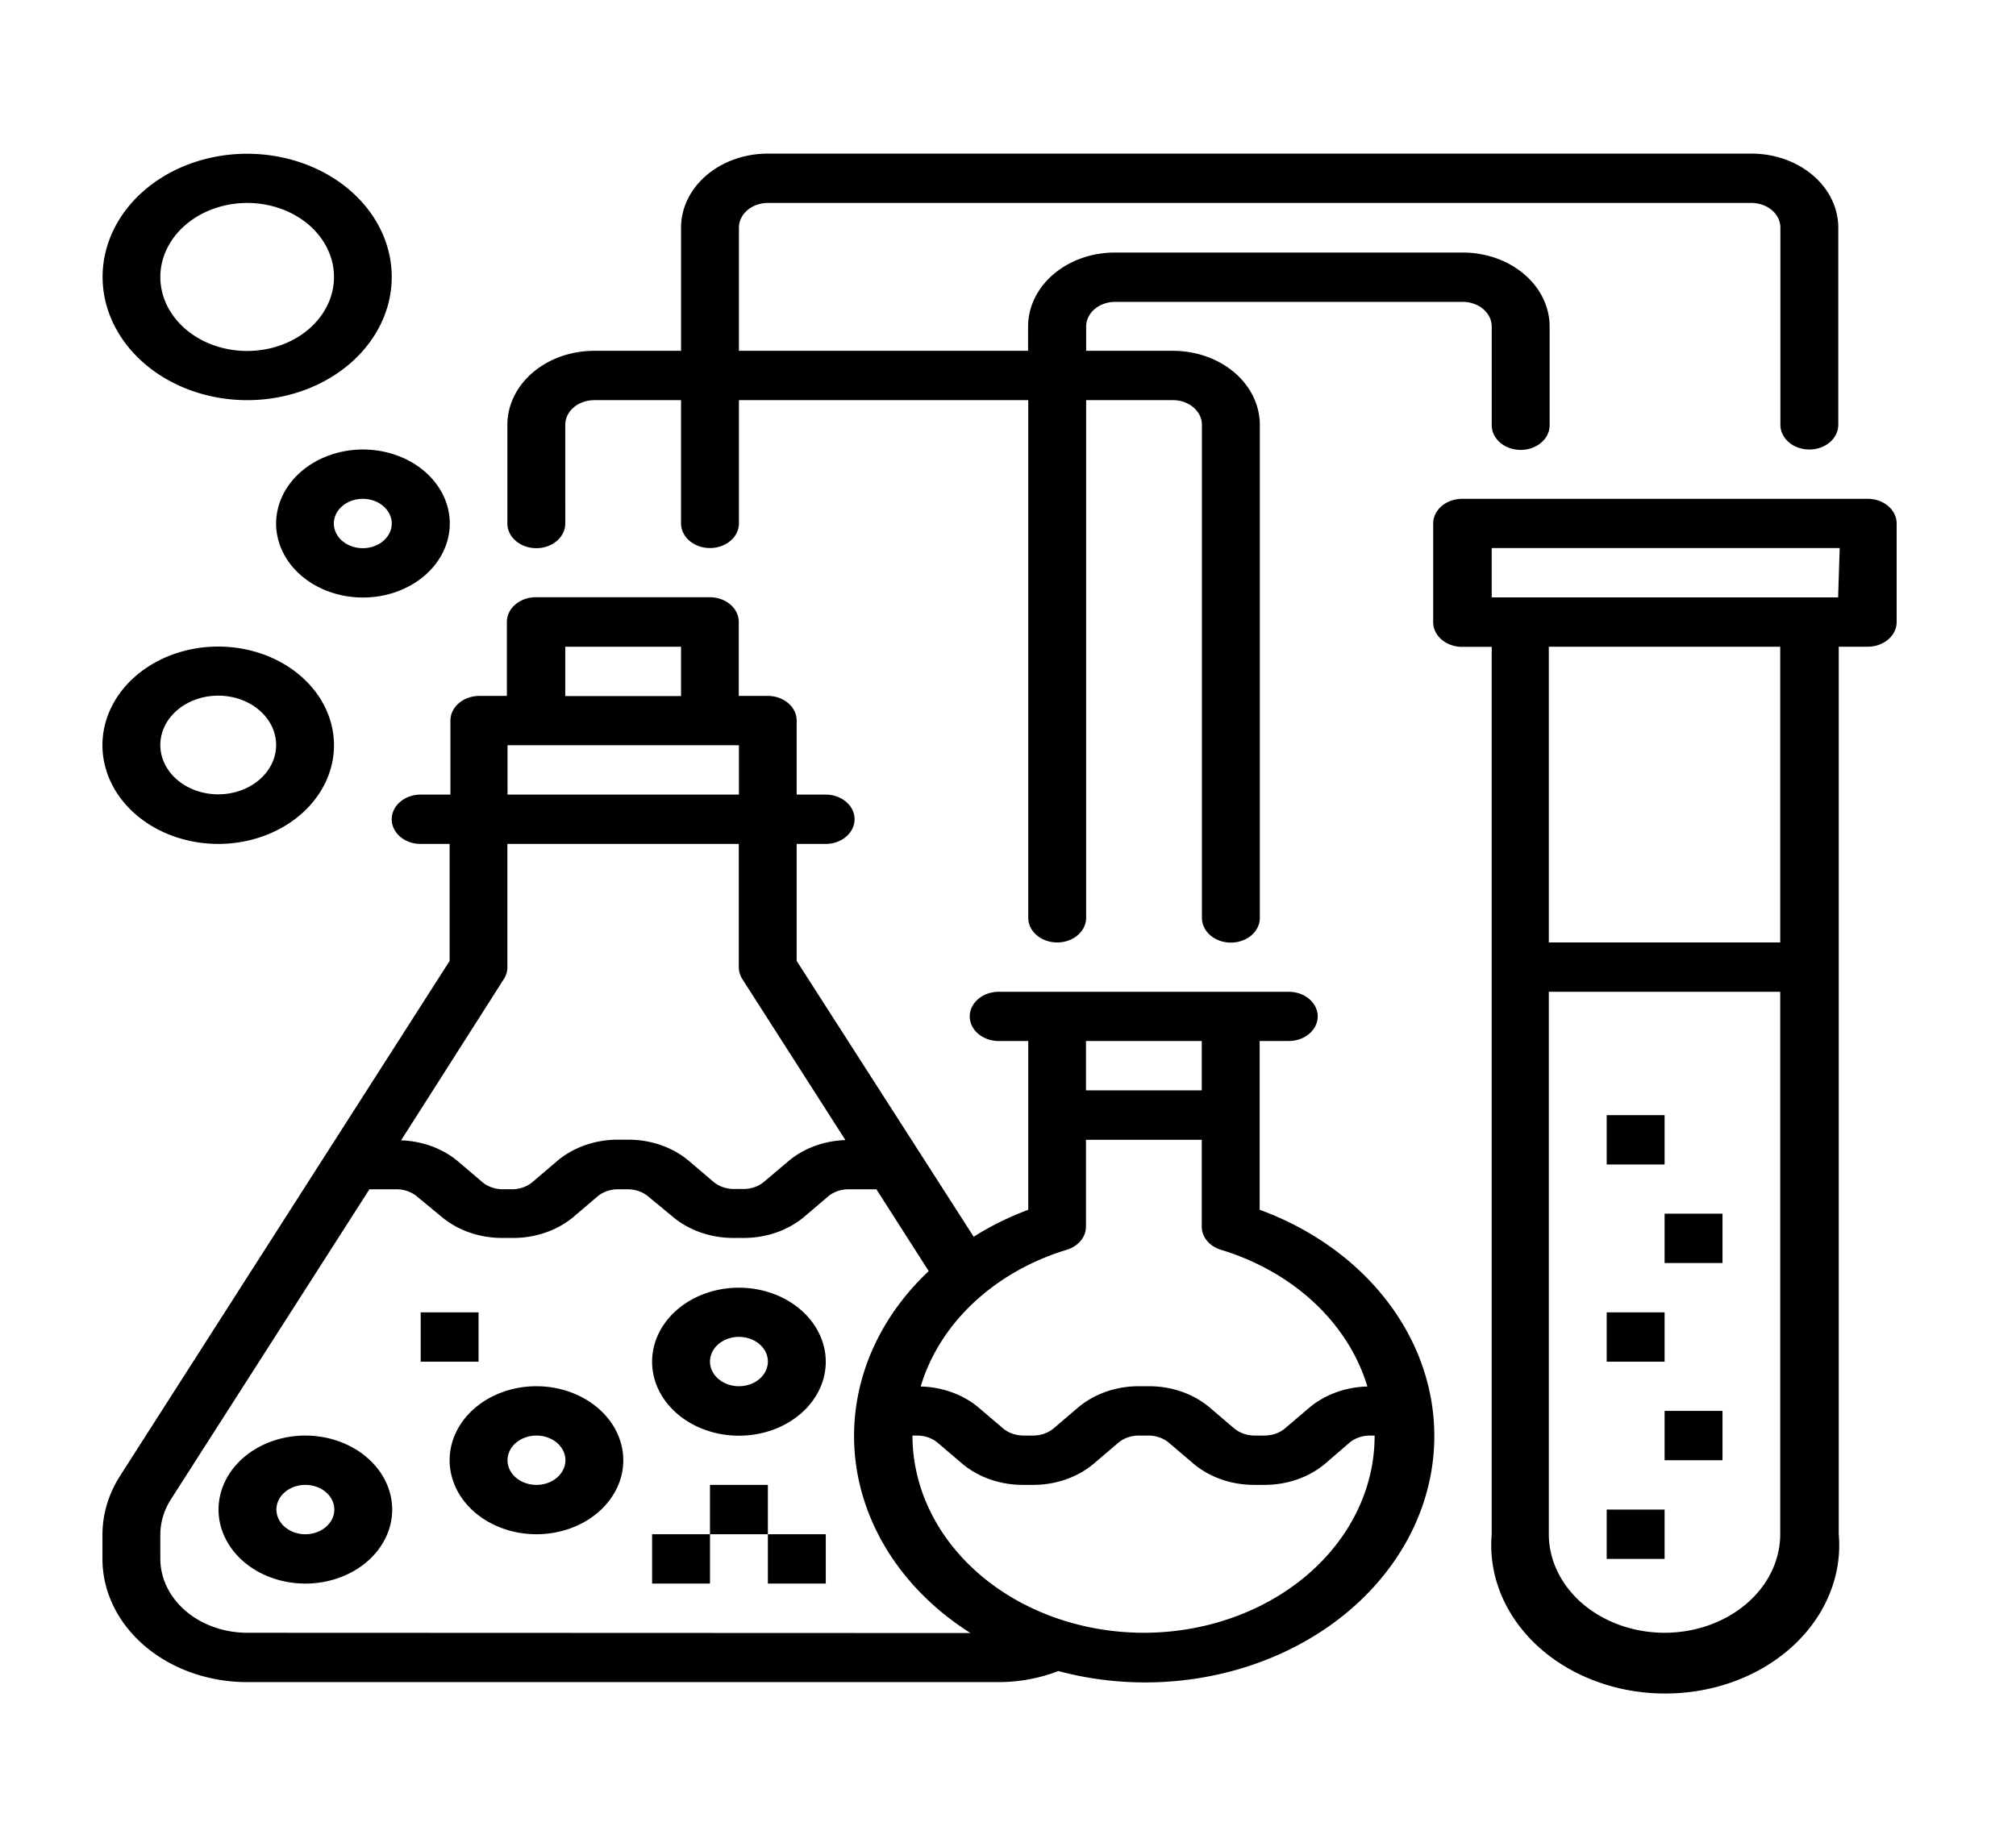 <?xml version="1.0" encoding="UTF-8" standalone="no"?>
<svg
   id="Layer_1"
   data-name="Layer 1"
   viewBox="0 0 125 113"
   version="1.1"
   sodipodi:docname="quimica.svg"
   width="125"
   height="113"
   inkscape:version="1.2 (1:1.2.1+202207142221+cd75a1ee6d)"
   xmlns:inkscape="http://www.inkscape.org/namespaces/inkscape"
   xmlns:sodipodi="http://sodipodi.sourceforge.net/DTD/sodipodi-0.dtd"
   xmlns="http://www.w3.org/2000/svg"
   xmlns:svg="http://www.w3.org/2000/svg"
   xmlns:rdf="http://www.w3.org/1999/02/22-rdf-syntax-ns#"
   xmlns:cc="http://creativecommons.org/ns#"
   xmlns:dc="http://purl.org/dc/elements/1.1/">
  <defs
     id="defs987" />
  <sodipodi:namedview
     id="namedview985"
     pagecolor="#ffffff"
     bordercolor="#000000"
     borderopacity="0.25"
     inkscape:showpageshadow="2"
     inkscape:pageopacity="0.0"
     inkscape:pagecheckerboard="0"
     inkscape:deskcolor="#d1d1d1"
     showgrid="false"
     inkscape:zoom="4.4532627"
     inkscape:cx="56.587724"
     inkscape:cy="74.776635"
     inkscape:window-width="1366"
     inkscape:window-height="671"
     inkscape:window-x="0"
     inkscape:window-y="27"
     inkscape:window-maximized="1"
     inkscape:current-layer="Layer_1" />
  <title
     id="title946">quimica</title>
  <path
     d="M 78.104,75.029 V 64.562 h 1.795 a 1.795,1.53 0 0 0 1.805,-1.522 v 0 A 1.795,1.53 0 0 0 79.909,61.511 H 61.961 a 1.795,1.53 0 0 0 -1.834,1.53 v 0 a 1.795,1.53 0 0 0 1.834,1.522 h 1.795 v 10.467 a 17.458,14.881 0 0 0 -3.384,1.672 L 49.397,59.596 v -7.257 h 1.795 a 1.795,1.53 0 0 0 1.795,-1.53 v 0 A 1.795,1.53 0 0 0 51.192,49.28 H 49.397 V 44.69 A 1.795,1.53 0 0 0 47.602,43.16 H 45.807 V 38.571 A 1.795,1.53 0 0 0 44.013,37.041 H 33.224 a 1.795,1.53 0 0 0 -1.795,1.53 v 4.59 h -1.707 a 1.795,1.53 0 0 0 -1.795,1.53 v 4.59 h -1.844 a 1.795,1.53 0 0 0 -1.795,1.53 v 0 a 1.795,1.53 0 0 0 1.795,1.53 h 1.795 v 7.257 L 7.45,91.524 a 8.994,7.666 0 0 0 -1.098,3.662 v 1.496 a 8.964,7.641 0 0 0 8.964,7.641 h 46.635 a 8.886,7.574 0 0 0 3.668,-0.686 17.928,15.282 0 0 0 12.485,-28.609 z M 74.514,64.562 v 3.06 H 67.335 V 64.562 Z M 66.139,77.512 A 1.795,1.53 0 0 0 67.335,76.075 V 70.691 H 74.514 V 76.075 a 1.785,1.522 0 0 0 1.197,1.438 14.349,12.231 0 0 1 9.072,8.477 5.355,4.565 0 0 0 -3.619,1.329 l -1.481,1.262 a 1.805,1.538 0 0 1 -1.265,0.451 h -0.637 a 1.805,1.538 0 0 1 -1.265,-0.451 l -1.481,-1.262 a 5.335,4.548 0 0 0 -3.805,-1.346 h -0.608 a 5.335,4.548 0 0 0 -3.805,1.346 l -1.481,1.262 a 1.805,1.538 0 0 1 -1.265,0.451 H 63.451 A 1.805,1.538 0 0 1 62.186,88.581 L 60.705,87.319 A 5.335,4.548 0 0 0 57.086,85.99 14.319,12.206 0 0 1 66.139,77.512 Z M 35.048,40.109 h 7.179 v 3.06 h -7.179 z m -3.58,6.111 h 14.349 v 3.06 H 31.469 Z M 31.243,60.717 A 1.765,1.505 0 0 0 31.459,59.981 v -7.641 h 14.349 v 7.641 a 1.873,1.597 0 0 0 0.216,0.736 l 6.395,9.99 a 5.316,4.531 0 0 0 -3.55,1.321 l -1.491,1.262 a 1.805,1.538 0 0 1 -1.265,0.451 h -0.618 a 1.805,1.538 0 0 1 -1.265,-0.451 l -1.481,-1.262 a 5.335,4.548 0 0 0 -3.805,-1.346 h -0.618 a 5.335,4.548 0 0 0 -3.805,1.346 l -1.481,1.262 a 1.805,1.538 0 0 1 -1.255,0.468 H 31.164 A 1.805,1.538 0 0 1 29.899,73.307 L 28.418,72.045 A 5.316,4.531 0 0 0 24.868,70.724 Z M 15.325,101.264 A 5.394,4.598 0 0 1 9.941,96.674 V 95.178 A 5.394,4.598 0 0 1 10.598,92.987 L 22.906,73.759 h 1.687 a 1.805,1.538 0 0 1 1.265,0.451 l 1.481,1.221 a 5.335,4.548 0 0 0 3.805,1.346 h 0.618 a 5.335,4.548 0 0 0 3.845,-1.346 l 1.481,-1.262 a 1.805,1.538 0 0 1 1.226,-0.41 h 0.618 a 1.805,1.538 0 0 1 1.265,0.451 l 1.481,1.221 a 5.335,4.548 0 0 0 3.805,1.346 h 0.618 a 5.335,4.548 0 0 0 3.805,-1.346 l 1.481,-1.262 a 1.805,1.538 0 0 1 1.265,-0.41 h 1.687 l 3.246,5.075 a 17.85,15.216 0 0 0 2.589,22.447 z m 55.6,0 A 14.358,12.239 0 0 1 56.576,89.033 h 0.304 a 1.805,1.538 0 0 1 1.265,0.451 l 1.481,1.262 a 5.335,4.548 0 0 0 3.805,1.346 h 0.618 a 5.335,4.548 0 0 0 3.805,-1.346 l 1.481,-1.262 a 1.805,1.538 0 0 1 1.265,-0.451 h 0.618 a 1.805,1.538 0 0 1 1.265,0.451 l 1.481,1.262 a 5.335,4.548 0 0 0 3.815,1.346 h 0.618 a 5.335,4.548 0 0 0 3.805,-1.346 l 1.461,-1.262 a 1.805,1.538 0 0 1 1.265,-0.451 h 0.304 A 14.319,12.206 0 0 1 70.915,101.264 Z"
     id="path948"
     style="stroke-width:0.906" />
  <path
     d="m 18.934,89.033 a 5.384,4.59 0 1 0 5.384,4.59 5.394,4.598 0 0 0 -5.384,-4.59 z m 0,6.12 a 1.795,1.53 0 1 1 1.795,-1.53 1.795,1.53 0 0 1 -1.795,1.53 z"
     id="path950"
     style="stroke-width:0.906" />
  <path
     d="m 33.263,85.973 a 5.384,4.59 0 1 0 5.384,4.59 5.394,4.598 0 0 0 -5.384,-4.59 z m 0,6.12 a 1.795,1.53 0 1 1 1.795,-1.53 1.795,1.53 0 0 1 -1.795,1.53 z"
     id="path952"
     style="stroke-width:0.906" />
  <path
     d="m 45.817,79.862 a 5.384,4.59 0 1 0 5.384,4.59 5.394,4.598 0 0 0 -5.384,-4.59 z m 0,6.111 a 1.795,1.53 0 1 1 1.795,-1.53 1.795,1.53 0 0 1 -1.795,1.53 z"
     id="path954"
     style="stroke-width:0.906" />
  <rect
     x="47.612"
     y="95.153"
     width="3.59"
     height="3.06"
     id="rect956"
     style="stroke-width:0.906" />
  <rect
     x="44.022"
     y="92.093"
     width="3.59"
     height="3.06"
     id="rect958"
     style="stroke-width:0.906" />
  <rect
     x="40.433"
     y="95.153"
     width="3.59"
     height="3.06"
     id="rect960"
     style="stroke-width:0.906" />
  <rect
     x="26.084"
     y="81.392"
     width="3.59"
     height="3.06"
     id="rect962"
     style="stroke-width:0.906" />
  <path
     d="M 115.765,30.938 H 90.658 a 1.795,1.53 0 0 0 -1.795,1.53 v 6.12 a 1.795,1.53 0 0 0 1.795,1.53 h 1.834 v 55.044 a 10.788,9.196 0 1 0 21.518,0 V 40.109 h 1.795 a 1.795,1.53 0 0 0 1.795,-1.53 v -6.12 a 1.795,1.53 0 0 0 -1.795,-1.522 z M 103.212,101.264 A 7.189,6.128 0 0 1 96.032,95.144 V 61.511 H 110.381 v 33.633 a 7.179,6.12 0 0 1 -7.169,6.12 z M 110.381,58.451 H 96.032 V 40.109 H 110.381 Z m 3.59,-21.402 H 92.492 v -3.06 h 21.577 z"
     id="path964"
     style="stroke-width:0.906" />
  <rect
     x="99.622"
     y="93.623"
     width="3.59"
     height="3.06"
     id="rect966"
     style="stroke-width:0.906" />
  <rect
     x="103.212"
     y="87.503"
     width="3.59"
     height="3.06"
     id="rect968"
     style="stroke-width:0.906" />
  <rect
     x="99.622"
     y="81.392"
     width="3.59"
     height="3.06"
     id="rect970"
     style="stroke-width:0.906" />
  <rect
     x="103.212"
     y="75.272"
     width="3.59"
     height="3.06"
     id="rect972"
     style="stroke-width:0.906" />
  <rect
     x="99.622"
     y="69.161"
     width="3.59"
     height="3.06"
     id="rect974"
     style="stroke-width:0.906" />
  <path
     d="m 35.048,26.348 a 1.795,1.53 0 0 1 1.795,-1.53 h 5.384 v 7.641 a 1.795,1.53 0 0 0 1.795,1.53 v 0 a 1.795,1.53 0 0 0 1.795,-1.53 v -7.641 h 17.938 v 32.103 a 1.795,1.53 0 0 0 1.795,1.53 v 0 a 1.795,1.53 0 0 0 1.795,-1.53 V 24.818 h 5.384 a 1.795,1.53 0 0 1 1.795,1.53 v 30.582 a 1.795,1.53 0 0 0 1.795,1.53 v 0 a 1.795,1.53 0 0 0 1.795,-1.53 v -30.582 a 5.384,4.59 0 0 0 -5.384,-4.59 h -5.384 v -1.505 a 1.795,1.53 0 0 1 1.795,-1.53 h 21.577 a 1.795,1.53 0 0 1 1.775,1.53 v 6.12 a 1.795,1.53 0 0 0 1.795,1.53 v 0 a 1.795,1.53 0 0 0 1.795,-1.53 v -6.12 a 5.384,4.59 0 0 0 -5.384,-4.59 H 69.12 a 5.384,4.59 0 0 0 -5.375,4.59 v 1.505 H 45.817 v -7.641 a 1.795,1.53 0 0 1 1.795,-1.53 h 60.984 a 1.795,1.53 0 0 1 1.795,1.53 v 12.231 a 1.795,1.53 0 0 0 1.795,1.53 v 0 a 1.795,1.53 0 0 0 1.795,-1.53 V 14.117 A 5.384,4.59 0 0 0 108.596,9.527 H 47.612 a 5.384,4.59 0 0 0 -5.384,4.59 v 7.641 H 36.843 a 5.384,4.59 0 0 0 -5.384,4.59 v 6.12 a 1.795,1.53 0 0 0 1.795,1.53 v 0 a 1.795,1.53 0 0 0 1.795,-1.53 z"
     id="path976"
     style="stroke-width:0.906" />
  <path
     d="m 17.12,32.468 a 5.384,4.59 0 1 0 5.384,-4.59 5.394,4.598 0 0 0 -5.384,4.59 z m 7.169,0 a 1.795,1.53 0 1 1 -1.795,-1.53 1.795,1.53 0 0 1 1.795,1.53 z"
     id="path978"
     style="stroke-width:0.906" />
  <path
     d="m 15.325,24.818 a 8.964,7.641 0 1 0 -8.964,-7.641 8.974,7.65 0 0 0 8.964,7.641 z m 0,-12.231 a 5.384,4.59 0 1 1 -5.384,4.59 5.394,4.598 0 0 1 5.384,-4.59 z"
     id="path980"
     style="stroke-width:0.906" />
  <path
     d="m 13.53,52.34 a 7.179,6.12 0 1 0 -7.179,-6.12 7.189,6.128 0 0 0 7.179,6.12 z m 0,-9.196 A 3.59,3.06 0 1 1 9.941,46.203 3.59,3.06 0 0 1 13.53,43.144 Z"
     id="path982"
     style="stroke-width:0.906" />
</svg>
